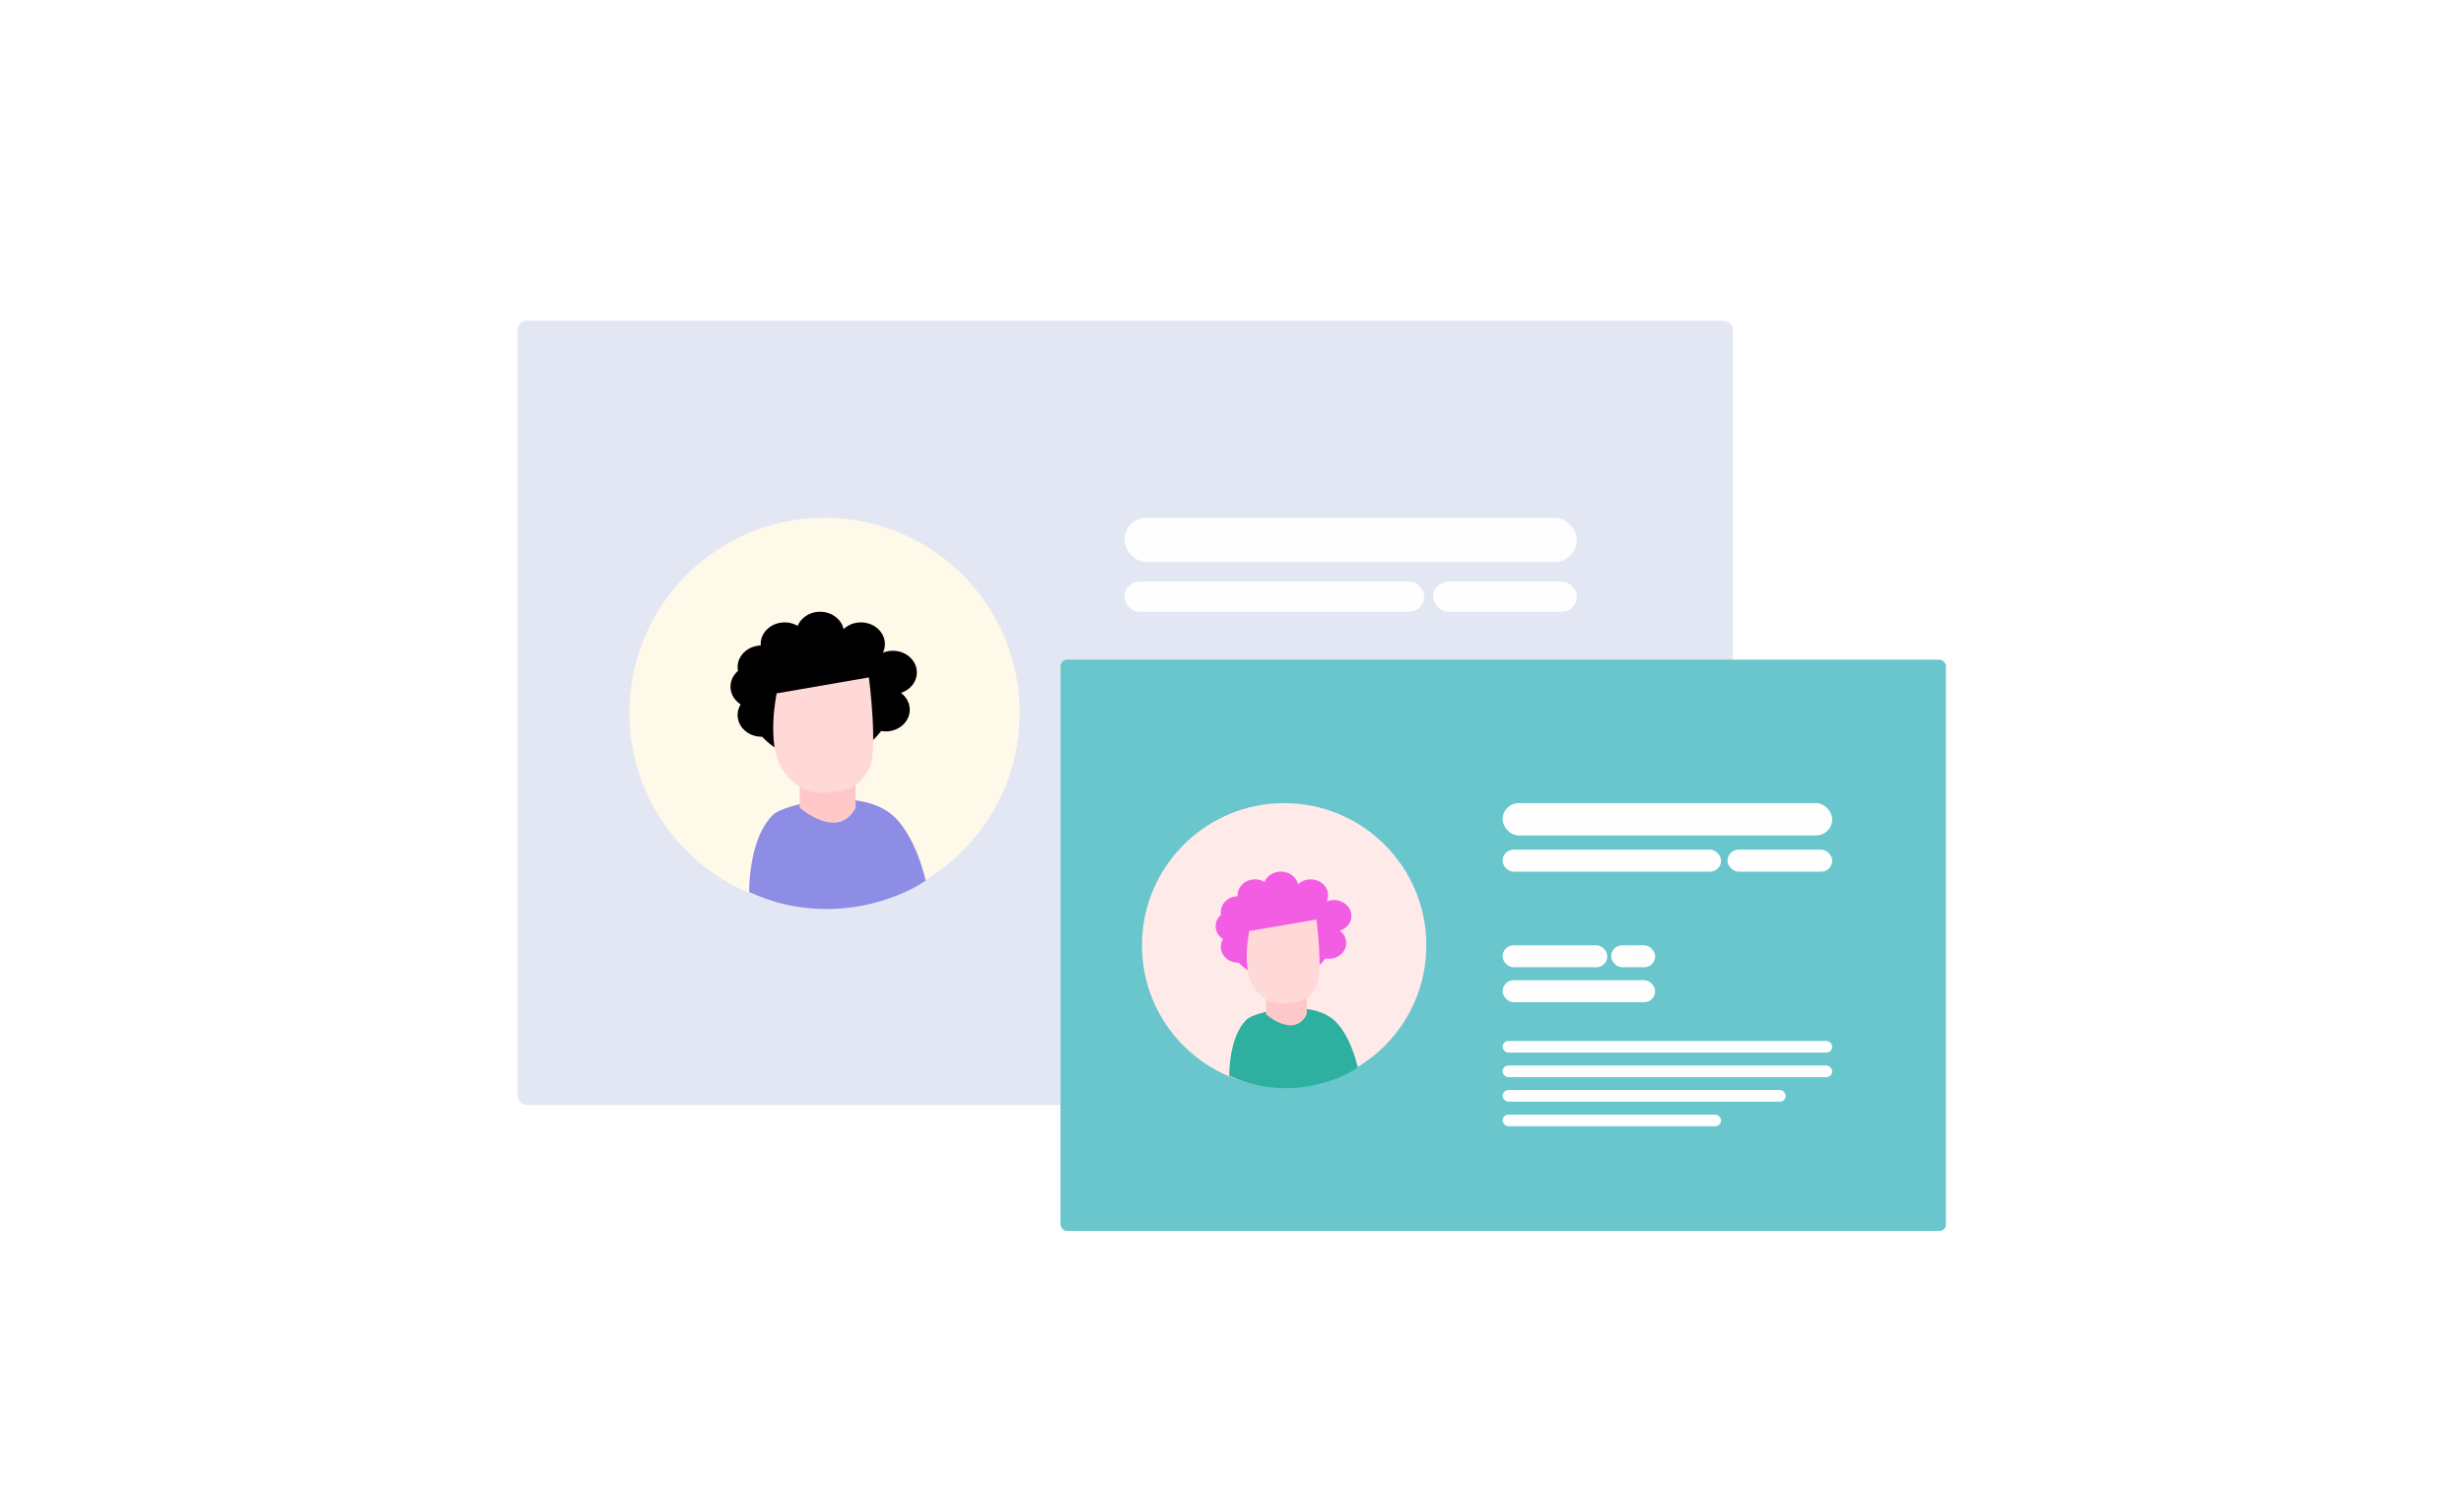 <svg xmlns="http://www.w3.org/2000/svg" width="1152" height="700" fill="none" viewBox="0 0 1152 700">
  <g class="profile">
    <path fill="#fff" d="M0 0h1152v700H0z"/>
    <g class="Group 4">
      <rect width="568.233" height="366.655" x="242" y="150" fill="#E2E7F3" class="Rectangle" rx="4.148"/>
      <circle cx="385.51" cy="333.328" r="91.249" fill="#FFF9EA" class="Ellipse"/>
      <g class="Group 3">
        <rect width="211.532" height="20.738" x="525.702" y="242.079" fill="#FFFEFE" class="Rectangle 2" rx="10.369"/>
        <rect width="140.192" height="14.102" x="525.702" y="271.942" fill="#FFFEFE" class="Rectangle 2.1" rx="7.051"/>
        <rect width="67.192" height="14.102" x="670.042" y="271.942" fill="#FFFEFE" class="Rectangle 2.2" rx="7.051"/>
        <rect width="67.192" height="14.102" x="525.702" y="333.328" fill="#FFFEFE" class="Rectangle 2.3" rx="7.051"/>
        <rect width="28.204" height="14.102" x="595.383" y="333.328" fill="#FFFEFE" class="Rectangle 2.6" rx="7.051"/>
        <rect width="97.885" height="14.102" x="525.702" y="355.725" fill="#FFFEFE" class="Rectangle 2.4" rx="7.051"/>
        <rect width="211.532" height="7.466" x="525.702" y="394.713" fill="#FFFEFE" class="Rectangle 2.5" rx="3.733"/>
        <rect width="211.532" height="7.466" x="525.702" y="410.474" fill="#FFFEFE" class="Rectangle 2.7" rx="3.733"/>
        <rect width="181.669" height="7.466" x="525.702" y="426.236" fill="#FFFEFE" class="Rectangle 2.8" rx="3.733"/>
        <rect width="140.192" height="7.466" x="525.702" y="441.997" fill="#FFFEFE" class="Rectangle 2.9" rx="3.733"/>
      </g>
      <g class="Group 2">
        <path fill="#8E8DE6" d="M416.618 380.611c-16.438-13.16-50.187-4.075-54.75 0-12.035 10.75-11.613 36.5-11.613 36.5 36.168 16.59 70.096 3.318 82.539-5.392 0 0-4.695-21.916-16.176-31.108z" class="Vector 2"/>
        <path fill="#000" fill-rule="evenodd" d="M383.436 286.044c-4.814 0-8.918 2.748-10.501 6.605-1.753-1.03-3.844-1.628-6.09-1.628-6.185 0-11.198 4.536-11.198 10.132 0 .221.007.441.023.658-6.004.187-10.807 4.649-10.807 10.126 0 .606.058 1.199.171 1.776-2.149 1.846-3.49 4.456-3.49 7.349 0 3.429 1.882 6.459 4.763 8.293a9.343 9.343 0 00-1.444 4.98c0 5.596 5.013 10.132 11.198 10.132l.27-.003c6.391 6.885 15.976 11.261 26.69 11.261 12.046 0 22.665-5.531 28.922-13.94a12.36 12.36 0 002.186.193c6.185 0 11.199-4.536 11.199-10.132 0-3.175-1.614-6.009-4.141-7.867 4.346-1.392 7.459-5.144 7.459-9.553 0-5.596-5.014-10.132-11.199-10.132-1.666 0-3.247.329-4.668.919a9.29 9.29 0 00.935-4.06c0-5.596-5.014-10.132-11.199-10.132-3.187 0-6.063 1.205-8.102 3.138-1.034-4.629-5.555-8.115-10.977-8.115z" class="Union" clip-rule="evenodd"/>
        <g class="Group">
          <path fill="#FFC8C8" d="M373.896 377.708v-14.517h26.131v14.517c-6.636 12.609-19.632 5.254-26.131 0z" class="Vector 2_2"/>
          <path fill="#FFD8D8" d="M406.249 316.737l-43.136 7.466s-4.956 23.673 2.488 35.255c6.279 9.769 13.79 12.26 24.471 10.784 8.876-1.226 11.662-3.044 16.177-10.784 4.514-7.739 0-42.721 0-42.721z" class="Vector"/>
        </g>
      </g>
    </g>
    <g class="Group 4.1">
      <rect width="413.962" height="267.111" x="495.838" y="308.442" fill="#69C6CC" class="Rectangle_2" rx="3.022"/>
      <circle cx="600.386" cy="441.997" r="66.476" fill="#FFEAEA" class="Ellipse_2"/>
      <g class="Group 3_2">
        <rect width="154.102" height="15.108" x="702.518" y="375.521" fill="#FFFEFE" class="Rectangle 2_2" rx="7.554"/>
        <rect width="102.131" height="10.274" x="702.517" y="397.277" fill="#FFFEFE" class="Rectangle 2.1_2" rx="5.137"/>
        <rect width="48.95" height="10.274" x="807.669" y="397.277" fill="#FFFEFE" class="Rectangle 2.2_2" rx="5.137"/>
        <rect width="48.95" height="10.274" x="702.517" y="441.997" fill="#FFFEFE" class="Rectangle 2.3_2" rx="5.137"/>
        <rect width="20.547" height="10.274" x="753.28" y="441.997" fill="#FFFEFE" class="Rectangle 2.6_2" rx="5.137"/>
        <rect width="71.31" height="10.274" x="702.517" y="458.314" fill="#FFFEFE" class="Rectangle 2.4_2" rx="5.137"/>
        <rect width="154.102" height="5.439" x="702.517" y="486.717" fill="#FFFEFE" class="Rectangle 2.5_2" rx="2.719"/>
        <rect width="154.102" height="5.439" x="702.517" y="498.198" fill="#FFFEFE" class="Rectangle 2.7_2" rx="2.719"/>
        <rect width="132.347" height="5.439" x="702.517" y="509.681" fill="#FFFEFE" class="Rectangle 2.8_2" rx="2.719"/>
        <rect width="102.131" height="5.439" x="702.517" y="521.163" fill="#FFFEFE" class="Rectangle 2.9_2" rx="2.719"/>
      </g>
      <g class="Group 2_2">
        <path fill="#2EB0A1" d="M623.048 476.442c-11.975-9.587-36.561-2.969-39.885 0-8.767 7.832-8.461 26.59-8.461 26.59 26.349 12.087 51.066 2.418 60.131-3.928 0 0-3.42-15.965-11.785-22.662z" class="Vector 2_3"/>
        <path fill="#F25DE3" fill-rule="evenodd" d="M598.875 407.55c-3.507 0-6.497 2.002-7.65 4.812a8.748 8.748 0 00-4.436-1.186c-4.506 0-8.159 3.305-8.159 7.382 0 .161.006.32.017.479-4.373.136-7.873 3.387-7.873 7.377 0 .441.043.874.125 1.294-1.566 1.345-2.542 3.246-2.542 5.354 0 2.497 1.371 4.705 3.469 6.041a6.807 6.807 0 00-1.052 3.627c0 4.077 3.653 7.382 8.159 7.382l.196-.002c4.656 5.015 11.638 8.203 19.444 8.203 8.776 0 16.512-4.029 21.07-10.155a9.047 9.047 0 001.592.141c4.506 0 8.159-3.305 8.159-7.382 0-2.313-1.176-4.377-3.016-5.73 3.166-1.015 5.433-3.748 5.433-6.96 0-4.077-3.652-7.381-8.158-7.381a8.856 8.856 0 00-3.401.669 6.76 6.76 0 00.681-2.957c0-4.077-3.652-7.382-8.158-7.382-2.322 0-4.417.878-5.903 2.287-.753-3.373-4.047-5.913-7.997-5.913z" class="Union_2" clip-rule="evenodd"/>
        <g class="Group_2">
          <path fill="#FFC8C8" d="M591.926 474.327v-10.576h19.036v10.576c-4.835 9.186-14.302 3.827-19.036 0z" class="Vector 2_4"/>
          <path fill="#FFD8D8" d="M615.494 429.909l-31.425 5.439s-3.61 17.246 1.813 25.684c4.574 7.117 10.046 8.931 17.828 7.856 6.466-.893 8.495-2.218 11.784-7.856 3.289-5.638 0-31.123 0-31.123z" class="Vector_2"/>
        </g>
      </g>
    </g>
  </g>
</svg>
